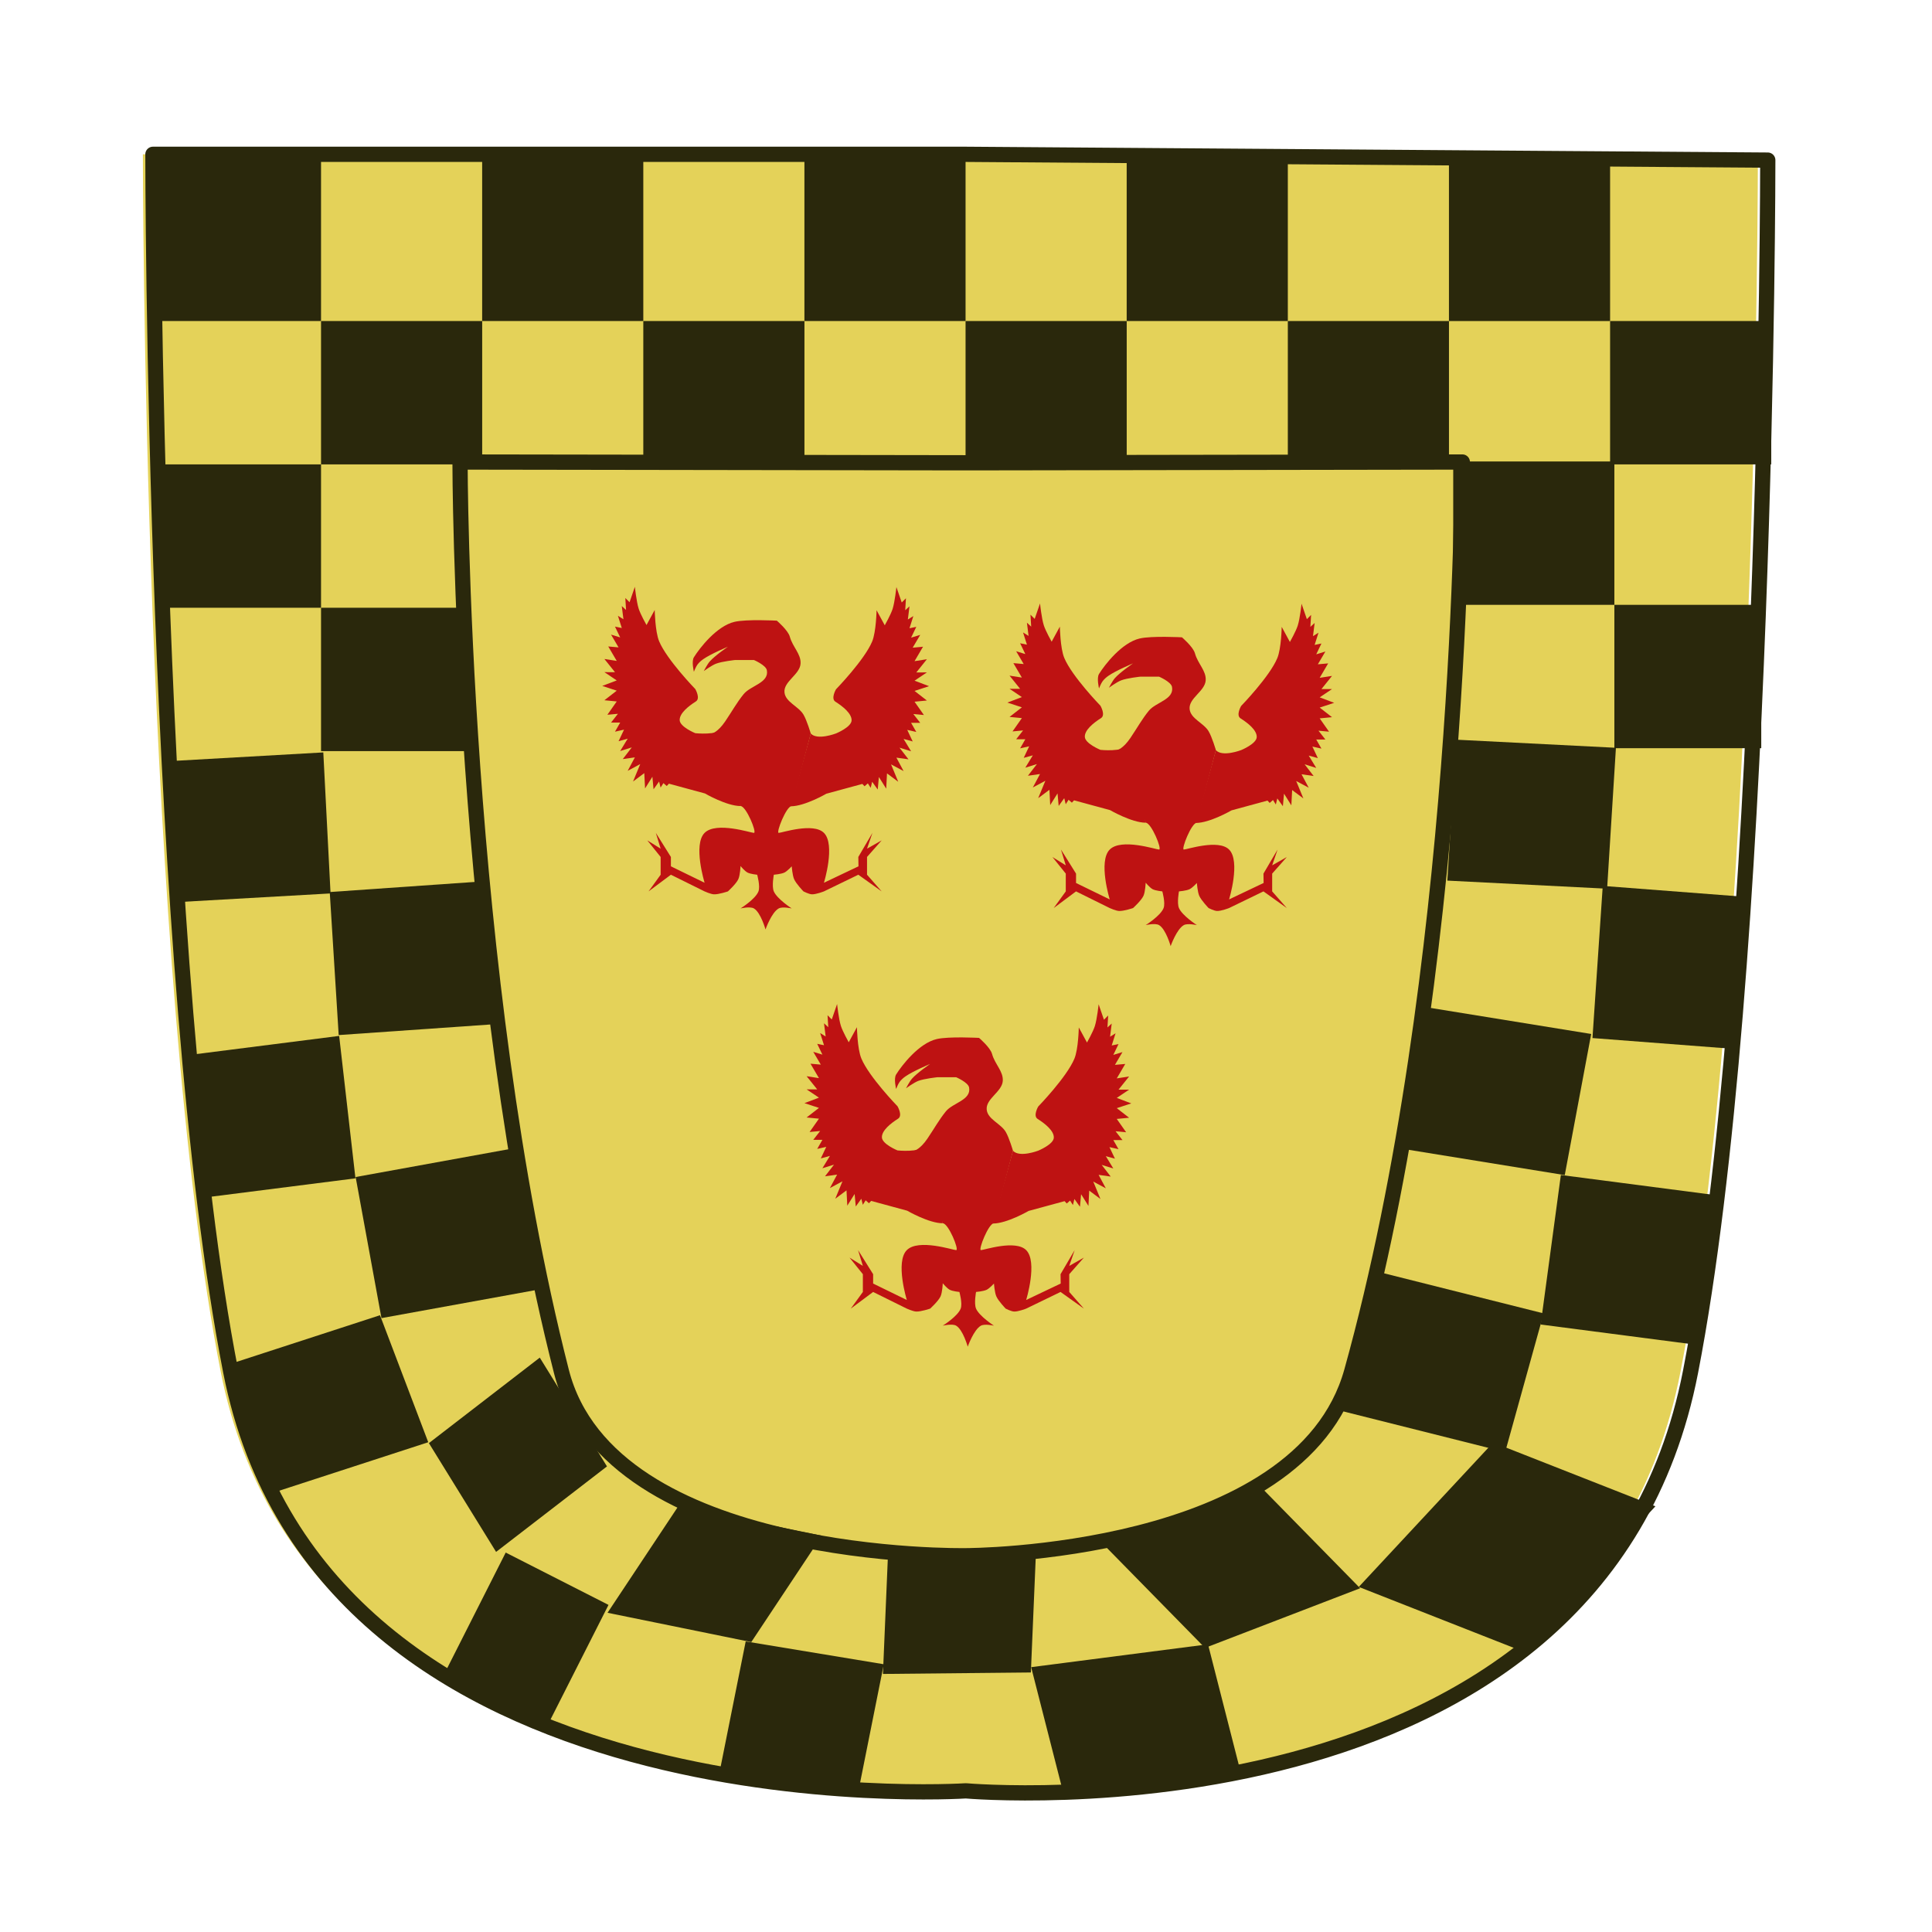 <?xml version="1.0" encoding="UTF-8" standalone="no"?>
<!-- Created with Inkscape (http://www.inkscape.org/) -->

<svg
   width="48"
   height="48"
   viewBox="0 0 12.7 12.7"
   version="1.1"
   id="svg1"
   inkscape:version="1.3 (0e150ed6c4, 2023-07-21)"
   sodipodi:docname="icon.svg"
   xmlns:inkscape="http://www.inkscape.org/namespaces/inkscape"
   xmlns:sodipodi="http://sodipodi.sourceforge.net/DTD/sodipodi-0.dtd"
   xmlns="http://www.w3.org/2000/svg"
   xmlns:svg="http://www.w3.org/2000/svg">
  <sodipodi:namedview
     id="namedview1"
     pagecolor="#505050"
     bordercolor="#ffffff"
     borderopacity="1"
     inkscape:showpageshadow="0"
     inkscape:pageopacity="0"
     inkscape:pagecheckerboard="1"
     inkscape:deskcolor="#505050"
     inkscape:document-units="mm"
     showguides="false"
     inkscape:zoom="8"
     inkscape:cx="19"
     inkscape:cy="30.9375"
     inkscape:window-width="1920"
     inkscape:window-height="991"
     inkscape:window-x="-9"
     inkscape:window-y="247"
     inkscape:window-maximized="1"
     inkscape:current-layer="layer3">
    <sodipodi:guide
       position="1,11.718"
       orientation="1,0"
       id="guide3"
       inkscape:locked="false" />
    <sodipodi:guide
       position="11.608,12.325"
       orientation="1,0"
       id="guide4"
       inkscape:locked="false" />
    <sodipodi:guide
       position="-2.679,11.718"
       orientation="0,-1"
       id="guide5"
       inkscape:locked="false" />
    <sodipodi:guide
       position="-1.964,0.985"
       orientation="0,-1"
       id="guide6"
       inkscape:locked="false" />
    <sodipodi:guide
       position="6.34,12.146"
       orientation="1,0"
       id="guide7"
       inkscape:locked="false" />
    <sodipodi:guide
       position="2.429,6.343"
       orientation="0,-1"
       id="guide8"
       inkscape:locked="false" />
    <sodipodi:guide
       position="-1.5,9.7"
       orientation="0,-1"
       id="guide9"
       inkscape:locked="false" />
    <sodipodi:guide
       position="-2.929,3.735"
       orientation="0,-1"
       id="guide10"
       inkscape:locked="false" />
    <sodipodi:guide
       position="2.488,7.712"
       orientation="1,0"
       id="guide11"
       inkscape:locked="false" />
    <sodipodi:guide
       position="10.096,8.495"
       orientation="1,0"
       id="guide12"
       inkscape:locked="false" />
    <sodipodi:guide
       position="1.503,5.059"
       orientation="1,0"
       id="guide13"
       inkscape:locked="false" />
    <sodipodi:guide
       position="11.1,12.142"
       orientation="1,0"
       id="guide14"
       inkscape:locked="false" />
    <sodipodi:guide
       position="9.6,10.595"
       orientation="1,0"
       id="guide17"
       inkscape:locked="false" />
    <sodipodi:guide
       position="5.463,1.929"
       orientation="1,0"
       id="guide18"
       inkscape:locked="false" />
    <sodipodi:guide
       position="7.261,3.275"
       orientation="1,0"
       id="guide19"
       inkscape:locked="false" />
    <sodipodi:guide
       position="6.34,4.579"
       orientation="0,-1"
       id="guide21"
       inkscape:locked="false" />
    <sodipodi:guide
       position="6.632,3.112"
       orientation="0,-1"
       id="guide22"
       inkscape:locked="false" />
    <sodipodi:guide
       position="6.34,3.407"
       orientation="0,-1"
       id="guide23"
       inkscape:locked="false" />
    <sodipodi:guide
       position="5.019,4.159"
       orientation="1,0"
       id="guide24"
       inkscape:locked="false" />
    <sodipodi:guide
       position="7.673,4.01"
       orientation="1,0"
       id="guide25"
       inkscape:locked="false" />
    <sodipodi:guide
       position="4.2,5.598"
       orientation="1,0"
       id="guide26"
       inkscape:locked="false" />
    <sodipodi:guide
       position="8.392,4.845"
       orientation="1,0"
       id="guide27"
       inkscape:locked="false" />
    <sodipodi:guide
       position="1.046,10.625"
       orientation="0,-1"
       id="guide28"
       inkscape:locked="false" />
  </sodipodi:namedview>
  <defs
     id="defs1" />
  <g
     inkscape:label="Escudo"
     inkscape:groupmode="layer"
     id="layer1"
     transform="matrix(0.157,0,0,0.156,-5.523,-13.169)"
     style="stroke-width:6.4;fill:#686868;fill-opacity:1;stroke:none">
    <g
       inkscape:groupmode="layer"
       id="layer2"
       inkscape:label="Metal"
       transform="matrix(6.375,0,0,6.425,35.206,84.61)"
       style="display:inline">
      <path
         style="display:inline;fill:#e4d259;fill-opacity:1;stroke:none;stroke-width:0.4;stroke-linecap:round;stroke-linejoin:round;stroke-miterlimit:17.8;stroke-opacity:1;paint-order:markers fill stroke"
         d="m 0.934,0.982 c 0,0 0,5.375 0.511,7.983 0.594,3.028 4.828,2.75 4.828,2.75 0,0 4.153,0.368 4.76,-2.75 0.508,-2.607 0.508,-7.983 0.508,-7.983 H 6.274 Z"
         id="path3"
         sodipodi:nodetypes="cscsccc" />
    </g>
    <g
       inkscape:groupmode="layer"
       id="layer3"
       inkscape:label="Enfeites"
       style="display:inline">
      <path
         style="display:inline;fill:none;fill-opacity:1;stroke:#2a280c;stroke-width:0.1;stroke-linecap:round;stroke-linejoin:round;stroke-miterlimit:17.8;stroke-dasharray:none;stroke-opacity:1;paint-order:markers fill stroke"
         d="m 1,0.982 c 0,0 0,5.375 0.511,7.983 0.594,3.028 4.828,2.75 4.828,2.75 0,0 4.154,0.368 4.76,-2.75 0.507,-2.609 0.507,-7.945 0.507,-7.945 L 6.34,0.982 Z M 3.017,3 c 0,0 0,3.357 0.666,5.965 0.32,1.253 2.657,1.208 2.657,1.208 0,0 2.195,0.002 2.533,-1.208 C 9.6,6.357 9.6,3 9.6,3 l -3.26,0.005 z"
         id="path3-4"
         sodipodi:nodetypes="cscsccccscsccc"
         transform="matrix(6.375,0,0,6.425,35.206,84.61)" />
      <rect
         style="fill:#2a280c;fill-opacity:1;stroke:none;stroke-width:0.64;stroke-linecap:round;stroke-linejoin:round;stroke-miterlimit:17.8;stroke-dasharray:none;stroke-opacity:1;paint-order:markers fill stroke"
         id="rect27"
         width="6.747"
         height="6.8"
         x="41.873"
         y="91.144" />
      <rect
         style="display:inline;fill:#2a280c;fill-opacity:1;stroke:none;stroke-width:0.64;stroke-linecap:round;stroke-linejoin:round;stroke-miterlimit:17.8;stroke-dasharray:none;stroke-opacity:1;paint-order:markers fill stroke"
         id="rect27-9"
         width="6.747"
         height="6.8"
         x="55.366"
         y="91.144" />
      <rect
         style="display:inline;fill:#2a280c;fill-opacity:1;stroke:none;stroke-width:0.64;stroke-linecap:round;stroke-linejoin:round;stroke-miterlimit:17.8;stroke-dasharray:none;stroke-opacity:1;paint-order:markers fill stroke"
         id="rect27-9-7"
         width="6.747"
         height="6.8"
         x="68.859"
         y="91.144" />
      <rect
         style="display:inline;fill:#2a280c;fill-opacity:1;stroke:none;stroke-width:0.64;stroke-linecap:round;stroke-linejoin:round;stroke-miterlimit:17.8;stroke-dasharray:none;stroke-opacity:1;paint-order:markers fill stroke"
         id="rect27-9-7-5"
         width="6.747"
         height="6.8"
         x="82.352"
         y="91.144" />
      <rect
         style="display:inline;fill:#2a280c;fill-opacity:1;stroke:none;stroke-width:0.64;stroke-linecap:round;stroke-linejoin:round;stroke-miterlimit:17.8;stroke-dasharray:none;stroke-opacity:1;paint-order:markers fill stroke"
         id="rect27-9-7-5-9"
         width="6.747"
         height="7.024"
         x="95.845"
         y="90.921" />
      <rect
         style="display:inline;fill:#2a280c;fill-opacity:1;stroke:none;stroke-width:0.64;stroke-linecap:round;stroke-linejoin:round;stroke-miterlimit:17.8;stroke-dasharray:none;stroke-opacity:1;paint-order:markers fill stroke"
         id="rect27-9-7-5-9-8"
         width="6.747"
         height="6.041"
         x="89.099"
         y="97.944" />
      <rect
         style="display:inline;fill:#2a280c;fill-opacity:1;stroke:none;stroke-width:0.64;stroke-linecap:round;stroke-linejoin:round;stroke-miterlimit:17.8;stroke-dasharray:none;stroke-opacity:1;paint-order:markers fill stroke"
         id="rect27-9-7-5-9-8-2"
         width="6.747"
         height="6.041"
         x="75.606"
         y="97.944" />
      <rect
         style="display:inline;fill:#2a280c;fill-opacity:1;stroke:none;stroke-width:0.64;stroke-linecap:round;stroke-linejoin:round;stroke-miterlimit:17.8;stroke-dasharray:none;stroke-opacity:1;paint-order:markers fill stroke"
         id="rect27-9-7-5-9-8-1"
         width="6.747"
         height="6.041"
         x="62.113"
         y="97.944" />
      <rect
         style="display:inline;fill:#2a280c;fill-opacity:1;stroke:none;stroke-width:0.64;stroke-linecap:round;stroke-linejoin:round;stroke-miterlimit:17.8;stroke-dasharray:none;stroke-opacity:1;paint-order:markers fill stroke"
         id="rect27-9-7-5-9-8-26"
         width="6.747"
         height="6.041"
         x="48.62"
         y="97.944" />
      <rect
         style="display:inline;fill:#2a280c;fill-opacity:1;stroke:none;stroke-width:0.64;stroke-linecap:round;stroke-linejoin:round;stroke-miterlimit:17.8;stroke-dasharray:none;stroke-opacity:1;paint-order:markers fill stroke"
         id="rect27-9-7-5-9-8-26-6"
         width="6.747"
         height="6.041"
         x="41.873"
         y="103.985" />
      <rect
         style="display:inline;fill:#2a280c;fill-opacity:1;stroke:none;stroke-width:0.64;stroke-linecap:round;stroke-linejoin:round;stroke-miterlimit:17.8;stroke-dasharray:none;stroke-opacity:1;paint-order:markers fill stroke"
         id="rect27-9-7-5-9-8-26-5"
         width="6.15"
         height="6.041"
         x="48.62"
         y="110.026" />
      <rect
         style="display:inline;fill:#2a280c;fill-opacity:1;stroke:none;stroke-width:0.64;stroke-linecap:round;stroke-linejoin:round;stroke-miterlimit:17.8;stroke-dasharray:none;stroke-opacity:1;paint-order:markers fill stroke"
         id="rect27-9-7-5-9-8-26-8"
         width="6.303"
         height="5.948"
         x="36.445"
         y="118.677"
         transform="matrix(0.998,-0.057,0.051,0.999,0,0)" />
      <rect
         style="display:inline;fill:#2a280c;fill-opacity:1;stroke:none;stroke-width:0.64;stroke-linecap:round;stroke-linejoin:round;stroke-miterlimit:17.8;stroke-dasharray:none;stroke-opacity:1;paint-order:markers fill stroke"
         id="rect27-9-7-5-9-8-26-8-8"
         width="6.696"
         height="5.95"
         x="103.104"
         y="110.548"
         transform="matrix(0.999,0.051,-0.062,0.998,0,0)" />
      <rect
         style="display:inline;fill:#2a280c;fill-opacity:1;stroke:none;stroke-width:0.64;stroke-linecap:round;stroke-linejoin:round;stroke-miterlimit:17.8;stroke-dasharray:none;stroke-opacity:1;paint-order:markers fill stroke"
         id="rect27-9-7-5-9-8-26-9"
         width="6.438"
         height="6.039"
         x="41.308"
         y="125.147"
         transform="matrix(0.998,-0.07,0.062,0.998,0,0)" />
      <rect
         style="display:inline;fill:#2a280c;fill-opacity:1;stroke:none;stroke-width:0.64;stroke-linecap:round;stroke-linejoin:round;stroke-miterlimit:17.8;stroke-dasharray:none;stroke-opacity:1;paint-order:markers fill stroke"
         id="rect27-9-7-5-9-8-26-9-1"
         width="6.175"
         height="6.038"
         x="28.422"
         y="133.261"
         transform="matrix(0.992,-0.127,0.113,0.994,0,0)" />
      <rect
         style="display:inline;fill:#2a280c;fill-opacity:1;stroke:none;stroke-width:0.64;stroke-linecap:round;stroke-linejoin:round;stroke-miterlimit:17.8;stroke-dasharray:none;stroke-opacity:1;paint-order:markers fill stroke"
         id="rect27-9-7-5-9-8-26-9-1-2"
         width="6.541"
         height="6.042"
         x="25.267"
         y="140.815"
         transform="matrix(0.984,-0.18,0.179,0.984,0,0)" />
      <rect
         style="display:inline;fill:#2a280c;fill-opacity:1;stroke:none;stroke-width:0.64;stroke-linecap:round;stroke-linejoin:round;stroke-miterlimit:17.8;stroke-dasharray:none;stroke-opacity:1;paint-order:markers fill stroke"
         id="rect27-9-7-5-9-8-26-9-1-2-0"
         width="6.726"
         height="5.724"
         x="-8.324"
         y="149.027"
         transform="matrix(0.95,-0.311,0.353,0.935,0,0)" />
      <rect
         style="display:inline;fill:#2a280c;fill-opacity:1;stroke:none;stroke-width:0.642;stroke-linecap:round;stroke-linejoin:round;stroke-miterlimit:17.8;stroke-dasharray:none;stroke-opacity:1;paint-order:markers fill stroke"
         id="rect27-9-7-5-9-8-26-9-1-2-0-8"
         width="5.877"
         height="5.38"
         x="-30.877"
         y="148.238"
         transform="matrix(0.79,-0.613,0.523,0.852,0,0)" />
      <rect
         style="display:inline;fill:#2a280c;fill-opacity:1;stroke:none;stroke-width:0.64;stroke-linecap:round;stroke-linejoin:round;stroke-miterlimit:17.8;stroke-dasharray:none;stroke-opacity:1;paint-order:markers fill stroke"
         id="rect27-9-7-5-9-8-26-9-1-2-0-8-4"
         width="5.666"
         height="4.836"
         x="-113.378"
         y="117.657"
         transform="matrix(0.449,-0.893,0.89,0.456,0,0)" />
      <rect
         style="display:inline;fill:#2a280c;fill-opacity:1;stroke:none;stroke-width:0.664;stroke-linecap:round;stroke-linejoin:round;stroke-miterlimit:17.8;stroke-dasharray:none;stroke-opacity:1;paint-order:markers fill stroke"
         id="rect27-9-7-5-9-8-26-9-1-2-0-8-4-6"
         width="5.369"
         height="6.141"
         x="-147.618"
         y="144.85"
         transform="matrix(0.551,-0.835,0.98,0.201,0,0)"
         ry="0" />
      <rect
         style="display:inline;fill:#2a280c;fill-opacity:1;stroke:none;stroke-width:0.667;stroke-linecap:round;stroke-linejoin:round;stroke-miterlimit:17.8;stroke-dasharray:none;stroke-opacity:1;paint-order:markers fill stroke"
         id="rect27-9-7-5-9-8-26-9-1-2-0-8-4-6-95"
         width="6.006"
         height="6.963"
         x="-189.629"
         y="43.123"
         transform="matrix(-0.698,-0.716,-0.933,0.361,0,0)"
         ry="0" />
      <rect
         style="display:inline;fill:#2a280c;fill-opacity:1;stroke:none;stroke-width:0.64;stroke-linecap:round;stroke-linejoin:round;stroke-miterlimit:17.8;stroke-dasharray:none;stroke-opacity:1;paint-order:markers fill stroke"
         id="rect27-9-7-5-9-8-26-6-9"
         width="6.747"
         height="6.041"
         x="96.024"
         y="103.862" />
      <rect
         style="display:inline;fill:#2a280c;fill-opacity:1;stroke:none;stroke-width:0.64;stroke-linecap:round;stroke-linejoin:round;stroke-miterlimit:17.8;stroke-dasharray:none;stroke-opacity:1;paint-order:markers fill stroke"
         id="rect27-9-7-5-9-8-26-5-8"
         width="6.15"
         height="6.041"
         x="102.771"
         y="109.903" />
      <rect
         style="display:inline;fill:#2a280c;fill-opacity:1;stroke:none;stroke-width:0.64;stroke-linecap:round;stroke-linejoin:round;stroke-miterlimit:17.8;stroke-dasharray:none;stroke-opacity:1;paint-order:markers fill stroke"
         id="rect27-9-7-5-9-8-26-5-8-7"
         width="6.153"
         height="6.424"
         x="110.219"
         y="113.487"
         transform="matrix(0.997,0.077,-0.067,0.998,0,0)" />
      <rect
         style="display:inline;fill:#2a280c;fill-opacity:1;stroke:none;stroke-width:0.64;stroke-linecap:round;stroke-linejoin:round;stroke-miterlimit:17.8;stroke-dasharray:none;stroke-opacity:1;paint-order:markers fill stroke"
         id="rect27-9-7-5-9-8-26-5-8-7-8"
         width="6.413"
         height="6.358"
         x="117.396"
         y="119.744"
         transform="matrix(0.992,0.13,-0.133,0.991,0,0)" />
      <rect
         style="display:inline;fill:#2a280c;fill-opacity:1;stroke:none;stroke-width:0.663;stroke-linecap:round;stroke-linejoin:round;stroke-miterlimit:17.8;stroke-dasharray:none;stroke-opacity:1;paint-order:markers fill stroke"
         id="rect27-9-7-5-9-8-26-5-8-7-8-3"
         width="7.303"
         height="8.289"
         x="182.631"
         y="106.258"
         transform="matrix(0.93,0.368,-0.679,0.734,0,0)" />
      <rect
         style="display:inline;fill:#2a280c;fill-opacity:1;stroke:none;stroke-width:0.64;stroke-linecap:round;stroke-linejoin:round;stroke-miterlimit:17.8;stroke-dasharray:none;stroke-opacity:1;paint-order:markers fill stroke"
         id="rect27-9-7-5-9-8-26-5-8-7-0"
         width="6.901"
         height="6.05"
         x="116.63"
         y="109.967"
         transform="matrix(0.987,0.161,-0.183,0.983,0,0)" />
      <rect
         style="display:inline;fill:#2a280c;fill-opacity:1;stroke:none;stroke-width:0.64;stroke-linecap:round;stroke-linejoin:round;stroke-miterlimit:17.8;stroke-dasharray:none;stroke-opacity:1;paint-order:markers fill stroke"
         id="rect27-9-7-5-9-8-26-5-8-7-0-8"
         width="7.162"
         height="6.061"
         x="126.327"
         y="111.054"
         transform="matrix(0.969,0.245,-0.266,0.964,0,0)" />
      <rect
         style="display:inline;fill:#2a280c;fill-opacity:1;stroke:none;stroke-width:0.64;stroke-linecap:round;stroke-linejoin:round;stroke-miterlimit:17.8;stroke-dasharray:none;stroke-opacity:1;paint-order:markers fill stroke"
         id="rect27-9-7-5-9-8-26-9-1-2-0-8-4-6-9"
         width="5.499"
         height="5.864"
         x="-146.148"
         y="95.159"
         transform="matrix(0.195,-0.981,0.986,0.164,0,0)"
         ry="0" />
      <rect
         style="display:inline;fill:#2a280c;fill-opacity:1;stroke:none;stroke-width:0.642;stroke-linecap:round;stroke-linejoin:round;stroke-miterlimit:17.8;stroke-dasharray:none;stroke-opacity:1;paint-order:markers fill stroke"
         id="rect27-9-7-5-9-8-26-9-1-2-0-8-4-6-9-1"
         width="5.565"
         height="7.464"
         x="-170.258"
         y="-45.607"
         transform="matrix(-0.246,-0.969,-0.992,0.129,0,0)"
         ry="0" />
      <rect
         style="display:inline;fill:#2a280c;fill-opacity:1;stroke:none;stroke-width:0.64;stroke-linecap:round;stroke-linejoin:round;stroke-miterlimit:17.8;stroke-dasharray:none;stroke-opacity:1;paint-order:markers fill stroke"
         id="rect27-9-7-5-9-8-26-9-1-2-0-8-4-6-9-9"
         width="5.143"
         height="6.194"
         x="-155.896"
         y="78.694"
         transform="matrix(0.042,-0.999,1,-0.01,0,0)"
         ry="0" />
      <rect
         style="display:inline;fill:#2a280c;fill-opacity:1;stroke:none;stroke-width:0.64;stroke-linecap:round;stroke-linejoin:round;stroke-miterlimit:17.8;stroke-dasharray:none;stroke-opacity:1;paint-order:markers fill stroke"
         id="rect27-9-7-5-9-8-9"
         width="6.747"
         height="6.041"
         x="102.592"
         y="97.944" />
    </g>
    <g
       inkscape:groupmode="layer"
       id="layer4"
       inkscape:label="Passaro_1"
       transform="matrix(0.187,0,0,0.187,53.047,93.605)"
       style="stroke-width:34.313">
      <path
         style="display:inline;fill:#be1212;fill-opacity:1;stroke:none;stroke-width:3.431;stroke-linecap:round;stroke-linejoin:round;stroke-miterlimit:17.8;stroke-dasharray:none;stroke-opacity:1;paint-order:markers fill stroke"
         d="m 84.342,111.886 c -1.117,-1.883 -4.036,-2.813 -4.251,-4.997 -0.242,-2.461 3.437,-4.003 3.599,-6.471 0.143,-2.18 -1.766,-3.737 -2.406,-6.09 -0.396,-1.456 -2.907,-3.606 -2.907,-3.606 0,0 -6.766,-0.37 -9.467,0.263 -3.988,0.935 -7.806,5.894 -9.104,7.992 -0.57,0.921 0,3.256 0,3.256 0,0 0.434,-1.117 0.785,-1.594 0.356,-0.483 0.815,-0.892 1.304,-1.237 1.69,-1.193 5.528,-2.806 5.528,-2.806 0,0 -2.907,2 -4.06,3.316 -0.559,0.638 -1.338,2.167 -1.338,2.167 0,0 1.738,-1.276 2.73,-1.66 1.363,-0.527 4.302,-0.834 4.302,-0.834 h 4.192 c 0,0 2.678,1.157 2.896,2.295 0.549,2.856 -3.621,3.445 -5.188,5.386 -1.55,1.92 -2.597,3.864 -4.134,6.146 -1.672,2.482 -2.985,2.738 -2.985,2.738 l 6.414,16.345 c 1.267,0 3.727,6.048 2.997,6.048 -0.67,0 -8.441,-2.624 -11.044,0 -2.628,2.648 0,11.237 0,11.237 l -7.544,-3.702 v -2.112 l -3.373,-5.422 1.075,3.555 -2.982,-1.867 2.982,3.734 v 4.006 l -2.706,3.756 5.004,-3.756 7.544,3.756 c 0,0 1.357,0.621 2.084,0.657 1.066,0.053 3.134,-0.657 3.134,-0.657 0,0 1.821,-1.653 2.328,-2.742 0.422,-0.909 0.501,-2.968 0.501,-2.968 0,0 0.928,1.125 1.554,1.458 0.657,0.35 2.173,0.496 2.173,0.496 0,0 0.733,2.584 0.286,3.756 -0.662,1.735 -4.013,3.84 -4.013,3.84 0,0 2.136,-0.512 2.997,0 1.54,0.916 2.594,4.733 2.594,4.733 0,0 1.337,-3.832 2.956,-4.733 0.851,-0.473 2.915,0 2.915,0 0,0 -3.281,-2.133 -4.008,-3.84 -0.49,-1.151 0,-3.756 0,-3.756 0,0 1.656,-0.136 2.385,-0.496 0.64,-0.316 1.627,-1.399 1.627,-1.399 0,0 0.139,2.008 0.537,2.908 0.465,1.052 2.086,2.742 2.086,2.742 0,0 1.205,0.624 1.862,0.657 0.932,0.048 2.724,-0.657 2.724,-0.657 l 7.699,-3.756 5.23,3.756 -3.28,-3.756 v -4.006 l 3.28,-3.734 -3.28,1.867 1.21,-3.555 -3.16,5.422 0.035,2.112 -7.734,3.702 c 0,0 2.628,-8.588 0,-11.237 -2.387,-2.406 -9.456,0 -10.129,0 -0.645,0 1.713,-6.048 2.915,-6.048 l 4.262,-16.345 c 0,0 -0.858,-2.955 -1.633,-4.263 z"
         id="path17-7"
         sodipodi:nodetypes="aaascsscaacacaccsasccsacccccccccccacacacacacacacacacacccccccccccascca"
         inkscape:label="Corpo" />
      <path
         style="display:inline;fill:#be1212;fill-opacity:1;stroke:none;stroke-width:3.431;stroke-linecap:round;stroke-linejoin:round;stroke-miterlimit:17.8;stroke-dasharray:none;stroke-opacity:1;paint-order:markers fill stroke"
         d="m 66.537,115.007 c -1.457,1.617 -6.414,1.073 -6.414,1.073 0,0 -3.45,-1.413 -3.495,-2.942 -0.046,-1.556 1.984,-3.166 3.619,-4.207 1.095,-0.697 -0.124,-2.797 -0.124,-2.797 0,0 -6.382,-6.615 -8.1,-10.775 -0.904,-2.19 -0.987,-7.045 -0.987,-7.045 l -1.836,3.398 c 0,0 -1.343,-2.39 -1.755,-3.689 -0.504,-1.589 -0.85,-4.931 -0.85,-4.931 l -1.192,3.481 -0.946,-0.953 0.163,2.694 -0.955,-0.882 0.369,2.974 -1.232,-0.777 0.863,2.747 -1.523,-0.314 1.163,2.436 -2.047,-0.632 1.687,2.88 -2.311,-0.207 1.899,3.253 -2.762,-0.432 2.371,2.974 -2.371,-0.009 2.762,1.867 -3.245,1.237 3.245,1.07 -2.762,2.161 2.762,0.269 -2.094,3.001 2.363,-0.224 -1.544,1.986 h 2.047 l -1.163,2.049 2.026,-0.46 -1.223,2.603 2.042,-0.567 -1.683,2.781 2.6,-0.814 -2.015,2.632 2.705,-0.386 -1.608,3.031 2.807,-1.515 -1.607,3.923 2.515,-1.889 0.176,3.448 1.642,-2.632 0.256,2.823 1.246,-1.75 0.332,1.368 0.637,-1.011 0.74,0.659 0.49,-0.529 8.055,2.202 c 0,0 4.853,2.837 7.974,2.837 z"
         id="path17-1"
         sodipodi:nodetypes="ccsscaccaccccccccccccccccccccccccccccccccccccccccccccccccc"
         inkscape:label="AsaDireita" />
      <path
         style="display:inline;fill:#be1212;fill-opacity:1;stroke:none;stroke-width:3.431;stroke-linecap:round;stroke-linejoin:round;stroke-miterlimit:17.8;stroke-dasharray:none;stroke-opacity:1;paint-order:markers fill stroke"
         d="m 85.975,116.149 c 1.457,1.617 5.648,-0.012 5.648,-0.012 0,0 3.45,-1.413 3.495,-2.942 0.046,-1.556 -1.984,-3.166 -3.619,-4.207 -1.095,-0.697 0.124,-2.797 0.124,-2.797 0,0 6.382,-6.615 8.1,-10.775 0.904,-2.19 0.987,-7.045 0.987,-7.045 l 1.836,3.398 c 0,0 1.343,-2.39 1.755,-3.689 0.504,-1.589 0.85,-4.931 0.85,-4.931 l 1.192,3.481 0.946,-0.953 -0.163,2.694 0.955,-0.882 -0.369,2.974 1.232,-0.777 -0.863,2.747 1.523,-0.314 -1.163,2.436 2.047,-0.632 -1.687,2.88 2.311,-0.207 -1.899,3.253 2.762,-0.432 -2.371,2.974 2.371,-0.009 -2.762,1.867 3.245,1.237 -3.245,1.07 2.762,2.161 -2.762,0.269 2.094,3.001 -2.363,-0.224 1.544,1.986 h -2.047 l 1.163,2.049 -2.026,-0.46 1.223,2.603 -2.042,-0.567 1.683,2.781 -2.6,-0.814 2.015,2.632 -2.705,-0.386 1.608,3.031 -2.807,-1.515 1.607,3.923 -2.515,-1.889 -0.176,3.448 -1.642,-2.632 -0.256,2.823 -1.246,-1.75 -0.332,1.368 -0.637,-1.011 -0.74,0.659 -0.49,-0.529 -8.055,2.202 c 0,0 -4.853,2.837 -7.974,2.837 z"
         id="path17-1-1"
         sodipodi:nodetypes="ccsscaccaccccccccccccccccccccccccccccccccccccccccccccccccc"
         inkscape:label="AsaEsquerda" />
    </g>
    <g
       inkscape:groupmode="layer"
       id="layer4-2"
       inkscape:label="Passaro_2"
       transform="matrix(0.187,0,0,0.187,70.01,94.307)"
       style="fill:#686868;fill-opacity:1;stroke:none;stroke-width:34.313">
      <path
         style="display:inline;fill:#be1212;fill-opacity:1;stroke:none;stroke-width:3.431;stroke-linecap:round;stroke-linejoin:round;stroke-miterlimit:17.8;stroke-dasharray:none;stroke-opacity:1;paint-order:markers fill stroke"
         d="m 84.342,111.886 c -1.117,-1.883 -4.036,-2.813 -4.251,-4.997 -0.242,-2.461 3.437,-4.003 3.599,-6.471 0.143,-2.18 -1.766,-3.737 -2.406,-6.09 -0.396,-1.456 -2.907,-3.606 -2.907,-3.606 0,0 -6.766,-0.37 -9.467,0.263 -3.988,0.935 -7.806,5.894 -9.104,7.992 -0.57,0.921 0,3.256 0,3.256 0,0 0.434,-1.117 0.785,-1.594 0.356,-0.483 0.815,-0.892 1.304,-1.237 1.69,-1.193 5.528,-2.806 5.528,-2.806 0,0 -2.907,2 -4.06,3.316 -0.559,0.638 -1.338,2.167 -1.338,2.167 0,0 1.738,-1.276 2.73,-1.66 1.363,-0.527 4.302,-0.834 4.302,-0.834 h 4.192 c 0,0 2.678,1.157 2.896,2.295 0.549,2.856 -3.621,3.445 -5.188,5.386 -1.55,1.92 -2.597,3.864 -4.134,6.146 -1.672,2.482 -2.985,2.738 -2.985,2.738 l 6.414,16.345 c 1.267,0 3.727,6.048 2.997,6.048 -0.67,0 -8.441,-2.624 -11.044,0 -2.628,2.648 0,11.237 0,11.237 l -7.544,-3.702 v -2.112 l -3.373,-5.422 1.075,3.555 -2.982,-1.867 2.982,3.734 v 4.006 l -2.706,3.756 5.004,-3.756 7.544,3.756 c 0,0 1.357,0.621 2.084,0.657 1.066,0.053 3.134,-0.657 3.134,-0.657 0,0 1.821,-1.653 2.328,-2.742 0.422,-0.909 0.501,-2.968 0.501,-2.968 0,0 0.928,1.125 1.554,1.458 0.657,0.35 2.173,0.496 2.173,0.496 0,0 0.733,2.584 0.286,3.756 -0.662,1.735 -4.013,3.84 -4.013,3.84 0,0 2.136,-0.512 2.997,0 1.54,0.916 2.594,4.733 2.594,4.733 0,0 1.337,-3.832 2.956,-4.733 0.851,-0.473 2.915,0 2.915,0 0,0 -3.281,-2.133 -4.008,-3.84 -0.49,-1.151 0,-3.756 0,-3.756 0,0 1.656,-0.136 2.385,-0.496 0.64,-0.316 1.627,-1.399 1.627,-1.399 0,0 0.139,2.008 0.537,2.908 0.465,1.052 2.086,2.742 2.086,2.742 0,0 1.205,0.624 1.862,0.657 0.932,0.048 2.724,-0.657 2.724,-0.657 l 7.699,-3.756 5.23,3.756 -3.28,-3.756 v -4.006 l 3.28,-3.734 -3.28,1.867 1.21,-3.555 -3.16,5.422 0.035,2.112 -7.734,3.702 c 0,0 2.628,-8.588 0,-11.237 -2.387,-2.406 -9.456,0 -10.129,0 -0.645,0 1.713,-6.048 2.915,-6.048 l 4.262,-16.345 c 0,0 -0.858,-2.955 -1.633,-4.263 z"
         id="path17-7-9"
         sodipodi:nodetypes="aaascsscaacacaccsasccsacccccccccccacacacacacacacacacacccccccccccascca"
         inkscape:label="Corpo" />
      <path
         style="display:inline;fill:#be1212;fill-opacity:1;stroke:none;stroke-width:3.431;stroke-linecap:round;stroke-linejoin:round;stroke-miterlimit:17.8;stroke-dasharray:none;stroke-opacity:1;paint-order:markers fill stroke"
         d="m 66.537,115.007 c -1.457,1.617 -6.414,1.073 -6.414,1.073 0,0 -3.45,-1.413 -3.495,-2.942 -0.046,-1.556 1.984,-3.166 3.619,-4.207 1.095,-0.697 -0.124,-2.797 -0.124,-2.797 0,0 -6.382,-6.615 -8.1,-10.775 -0.904,-2.19 -0.987,-7.045 -0.987,-7.045 l -1.836,3.398 c 0,0 -1.343,-2.39 -1.755,-3.689 -0.504,-1.589 -0.85,-4.931 -0.85,-4.931 l -1.192,3.481 -0.946,-0.953 0.163,2.694 -0.955,-0.882 0.369,2.974 -1.232,-0.777 0.863,2.747 -1.523,-0.314 1.163,2.436 -2.047,-0.632 1.687,2.88 -2.311,-0.207 1.899,3.253 -2.762,-0.432 2.371,2.974 -2.371,-0.009 2.762,1.867 -3.245,1.237 3.245,1.07 -2.762,2.161 2.762,0.269 -2.094,3.001 2.363,-0.224 -1.544,1.986 h 2.047 l -1.163,2.049 2.026,-0.46 -1.223,2.603 2.042,-0.567 -1.683,2.781 2.6,-0.814 -2.015,2.632 2.705,-0.386 -1.608,3.031 2.807,-1.515 -1.607,3.923 2.515,-1.889 0.176,3.448 1.642,-2.632 0.256,2.823 1.246,-1.75 0.332,1.368 0.637,-1.011 0.74,0.659 0.49,-0.529 8.055,2.202 c 0,0 4.853,2.837 7.974,2.837 z"
         id="path17-1-0"
         sodipodi:nodetypes="ccsscaccaccccccccccccccccccccccccccccccccccccccccccccccccc"
         inkscape:label="AsaDireita" />
      <path
         style="display:inline;fill:#be1212;fill-opacity:1;stroke:none;stroke-width:3.431;stroke-linecap:round;stroke-linejoin:round;stroke-miterlimit:17.8;stroke-dasharray:none;stroke-opacity:1;paint-order:markers fill stroke"
         d="m 85.975,116.149 c 1.457,1.617 5.648,-0.012 5.648,-0.012 0,0 3.45,-1.413 3.495,-2.942 0.046,-1.556 -1.984,-3.166 -3.619,-4.207 -1.095,-0.697 0.124,-2.797 0.124,-2.797 0,0 6.382,-6.615 8.1,-10.775 0.904,-2.19 0.987,-7.045 0.987,-7.045 l 1.836,3.398 c 0,0 1.343,-2.39 1.755,-3.689 0.504,-1.589 0.85,-4.931 0.85,-4.931 l 1.192,3.481 0.946,-0.953 -0.163,2.694 0.955,-0.882 -0.369,2.974 1.232,-0.777 -0.863,2.747 1.523,-0.314 -1.163,2.436 2.047,-0.632 -1.687,2.88 2.311,-0.207 -1.899,3.253 2.762,-0.432 -2.371,2.974 2.371,-0.009 -2.762,1.867 3.245,1.237 -3.245,1.07 2.762,2.161 -2.762,0.269 2.094,3.001 -2.363,-0.224 1.544,1.986 h -2.047 l 1.163,2.049 -2.026,-0.46 1.223,2.603 -2.042,-0.567 1.683,2.781 -2.6,-0.814 2.015,2.632 -2.705,-0.386 1.608,3.031 -2.807,-1.515 1.607,3.923 -2.515,-1.889 -0.176,3.448 -1.642,-2.632 -0.256,2.823 -1.246,-1.75 -0.332,1.368 -0.637,-1.011 -0.74,0.659 -0.49,-0.529 -8.055,2.202 c 0,0 -4.853,2.837 -7.974,2.837 z"
         id="path17-1-1-3"
         sodipodi:nodetypes="ccsscaccaccccccccccccccccccccccccccccccccccccccccccccccccc"
         inkscape:label="AsaEsquerda" />
    </g>
    <g
       inkscape:groupmode="layer"
       id="layer4-1"
       inkscape:label="Passaro_3"
       transform="matrix(0.187,0,0,0.187,61.514,111.186)"
       style="fill:#686868;fill-opacity:1;stroke:none;stroke-width:34.313">
      <path
         style="display:inline;fill:#be1212;fill-opacity:1;stroke:none;stroke-width:3.431;stroke-linecap:round;stroke-linejoin:round;stroke-miterlimit:17.8;stroke-dasharray:none;stroke-opacity:1;paint-order:markers fill stroke"
         d="m 84.342,111.886 c -1.117,-1.883 -4.036,-2.813 -4.251,-4.997 -0.242,-2.461 3.437,-4.003 3.599,-6.471 0.143,-2.18 -1.766,-3.737 -2.406,-6.09 -0.396,-1.456 -2.907,-3.606 -2.907,-3.606 0,0 -6.766,-0.37 -9.467,0.263 -3.988,0.935 -7.806,5.894 -9.104,7.992 -0.57,0.921 0,3.256 0,3.256 0,0 0.434,-1.117 0.785,-1.594 0.356,-0.483 0.815,-0.892 1.304,-1.237 1.69,-1.193 5.528,-2.806 5.528,-2.806 0,0 -2.907,2 -4.06,3.316 -0.559,0.638 -1.338,2.167 -1.338,2.167 0,0 1.738,-1.276 2.73,-1.66 1.363,-0.527 4.302,-0.834 4.302,-0.834 h 4.192 c 0,0 2.678,1.157 2.896,2.295 0.549,2.856 -3.621,3.445 -5.188,5.386 -1.55,1.92 -2.597,3.864 -4.134,6.146 -1.672,2.482 -2.985,2.738 -2.985,2.738 l 6.414,16.345 c 1.267,0 3.727,6.048 2.997,6.048 -0.67,0 -8.441,-2.624 -11.044,0 -2.628,2.648 0,11.237 0,11.237 l -7.544,-3.702 v -2.112 l -3.373,-5.422 1.075,3.555 -2.982,-1.867 2.982,3.734 v 4.006 l -2.706,3.756 5.004,-3.756 7.544,3.756 c 0,0 1.357,0.621 2.084,0.657 1.066,0.053 3.134,-0.657 3.134,-0.657 0,0 1.821,-1.653 2.328,-2.742 0.422,-0.909 0.501,-2.968 0.501,-2.968 0,0 0.928,1.125 1.554,1.458 0.657,0.35 2.173,0.496 2.173,0.496 0,0 0.733,2.584 0.286,3.756 -0.662,1.735 -4.013,3.84 -4.013,3.84 0,0 2.136,-0.512 2.997,0 1.54,0.916 2.594,4.733 2.594,4.733 0,0 1.337,-3.832 2.956,-4.733 0.851,-0.473 2.915,0 2.915,0 0,0 -3.281,-2.133 -4.008,-3.84 -0.49,-1.151 0,-3.756 0,-3.756 0,0 1.656,-0.136 2.385,-0.496 0.64,-0.316 1.627,-1.399 1.627,-1.399 0,0 0.139,2.008 0.537,2.908 0.465,1.052 2.086,2.742 2.086,2.742 0,0 1.205,0.624 1.862,0.657 0.932,0.048 2.724,-0.657 2.724,-0.657 l 7.699,-3.756 5.23,3.756 -3.28,-3.756 v -4.006 l 3.28,-3.734 -3.28,1.867 1.21,-3.555 -3.16,5.422 0.035,2.112 -7.734,3.702 c 0,0 2.628,-8.588 0,-11.237 -2.387,-2.406 -9.456,0 -10.129,0 -0.645,0 1.713,-6.048 2.915,-6.048 l 4.262,-16.345 c 0,0 -0.858,-2.955 -1.633,-4.263 z"
         id="path17-7-4"
         sodipodi:nodetypes="aaascsscaacacaccsasccsacccccccccccacacacacacacacacacacccccccccccascca"
         inkscape:label="Corpo" />
      <path
         style="display:inline;fill:#be1212;fill-opacity:1;stroke:none;stroke-width:3.431;stroke-linecap:round;stroke-linejoin:round;stroke-miterlimit:17.8;stroke-dasharray:none;stroke-opacity:1;paint-order:markers fill stroke"
         d="m 66.537,115.007 c -1.457,1.617 -6.414,1.073 -6.414,1.073 0,0 -3.45,-1.413 -3.495,-2.942 -0.046,-1.556 1.984,-3.166 3.619,-4.207 1.095,-0.697 -0.124,-2.797 -0.124,-2.797 0,0 -6.382,-6.615 -8.1,-10.775 -0.904,-2.19 -0.987,-7.045 -0.987,-7.045 l -1.836,3.398 c 0,0 -1.343,-2.39 -1.755,-3.689 -0.504,-1.589 -0.85,-4.931 -0.85,-4.931 l -1.192,3.481 -0.946,-0.953 0.163,2.694 -0.955,-0.882 0.369,2.974 -1.232,-0.777 0.863,2.747 -1.523,-0.314 1.163,2.436 -2.047,-0.632 1.687,2.88 -2.311,-0.207 1.899,3.253 -2.762,-0.432 2.371,2.974 -2.371,-0.009 2.762,1.867 -3.245,1.237 3.245,1.07 -2.762,2.161 2.762,0.269 -2.094,3.001 2.363,-0.224 -1.544,1.986 h 2.047 l -1.163,2.049 2.026,-0.46 -1.223,2.603 2.042,-0.567 -1.683,2.781 2.6,-0.814 -2.015,2.632 2.705,-0.386 -1.608,3.031 2.807,-1.515 -1.607,3.923 2.515,-1.889 0.176,3.448 1.642,-2.632 0.256,2.823 1.246,-1.75 0.332,1.368 0.637,-1.011 0.74,0.659 0.49,-0.529 8.055,2.202 c 0,0 4.853,2.837 7.974,2.837 z"
         id="path17-1-14"
         sodipodi:nodetypes="ccsscaccaccccccccccccccccccccccccccccccccccccccccccccccccc"
         inkscape:label="AsaDireita" />
      <path
         style="display:inline;fill:#be1212;fill-opacity:1;stroke:none;stroke-width:3.431;stroke-linecap:round;stroke-linejoin:round;stroke-miterlimit:17.8;stroke-dasharray:none;stroke-opacity:1;paint-order:markers fill stroke"
         d="m 85.975,116.149 c 1.457,1.617 5.648,-0.012 5.648,-0.012 0,0 3.45,-1.413 3.495,-2.942 0.046,-1.556 -1.984,-3.166 -3.619,-4.207 -1.095,-0.697 0.124,-2.797 0.124,-2.797 0,0 6.382,-6.615 8.1,-10.775 0.904,-2.19 0.987,-7.045 0.987,-7.045 l 1.836,3.398 c 0,0 1.343,-2.39 1.755,-3.689 0.504,-1.589 0.85,-4.931 0.85,-4.931 l 1.192,3.481 0.946,-0.953 -0.163,2.694 0.955,-0.882 -0.369,2.974 1.232,-0.777 -0.863,2.747 1.523,-0.314 -1.163,2.436 2.047,-0.632 -1.687,2.88 2.311,-0.207 -1.899,3.253 2.762,-0.432 -2.371,2.974 2.371,-0.009 -2.762,1.867 3.245,1.237 -3.245,1.07 2.762,2.161 -2.762,0.269 2.094,3.001 -2.363,-0.224 1.544,1.986 h -2.047 l 1.163,2.049 -2.026,-0.46 1.223,2.603 -2.042,-0.567 1.683,2.781 -2.6,-0.814 2.015,2.632 -2.705,-0.386 1.608,3.031 -2.807,-1.515 1.607,3.923 -2.515,-1.889 -0.176,3.448 -1.642,-2.632 -0.256,2.823 -1.246,-1.75 -0.332,1.368 -0.637,-1.011 -0.74,0.659 -0.49,-0.529 -8.055,2.202 c 0,0 -4.853,2.837 -7.974,2.837 z"
         id="path17-1-1-32"
         sodipodi:nodetypes="ccsscaccaccccccccccccccccccccccccccccccccccccccccccccccccc"
         inkscape:label="AsaEsquerda" />
    </g>
  </g>
</svg>
